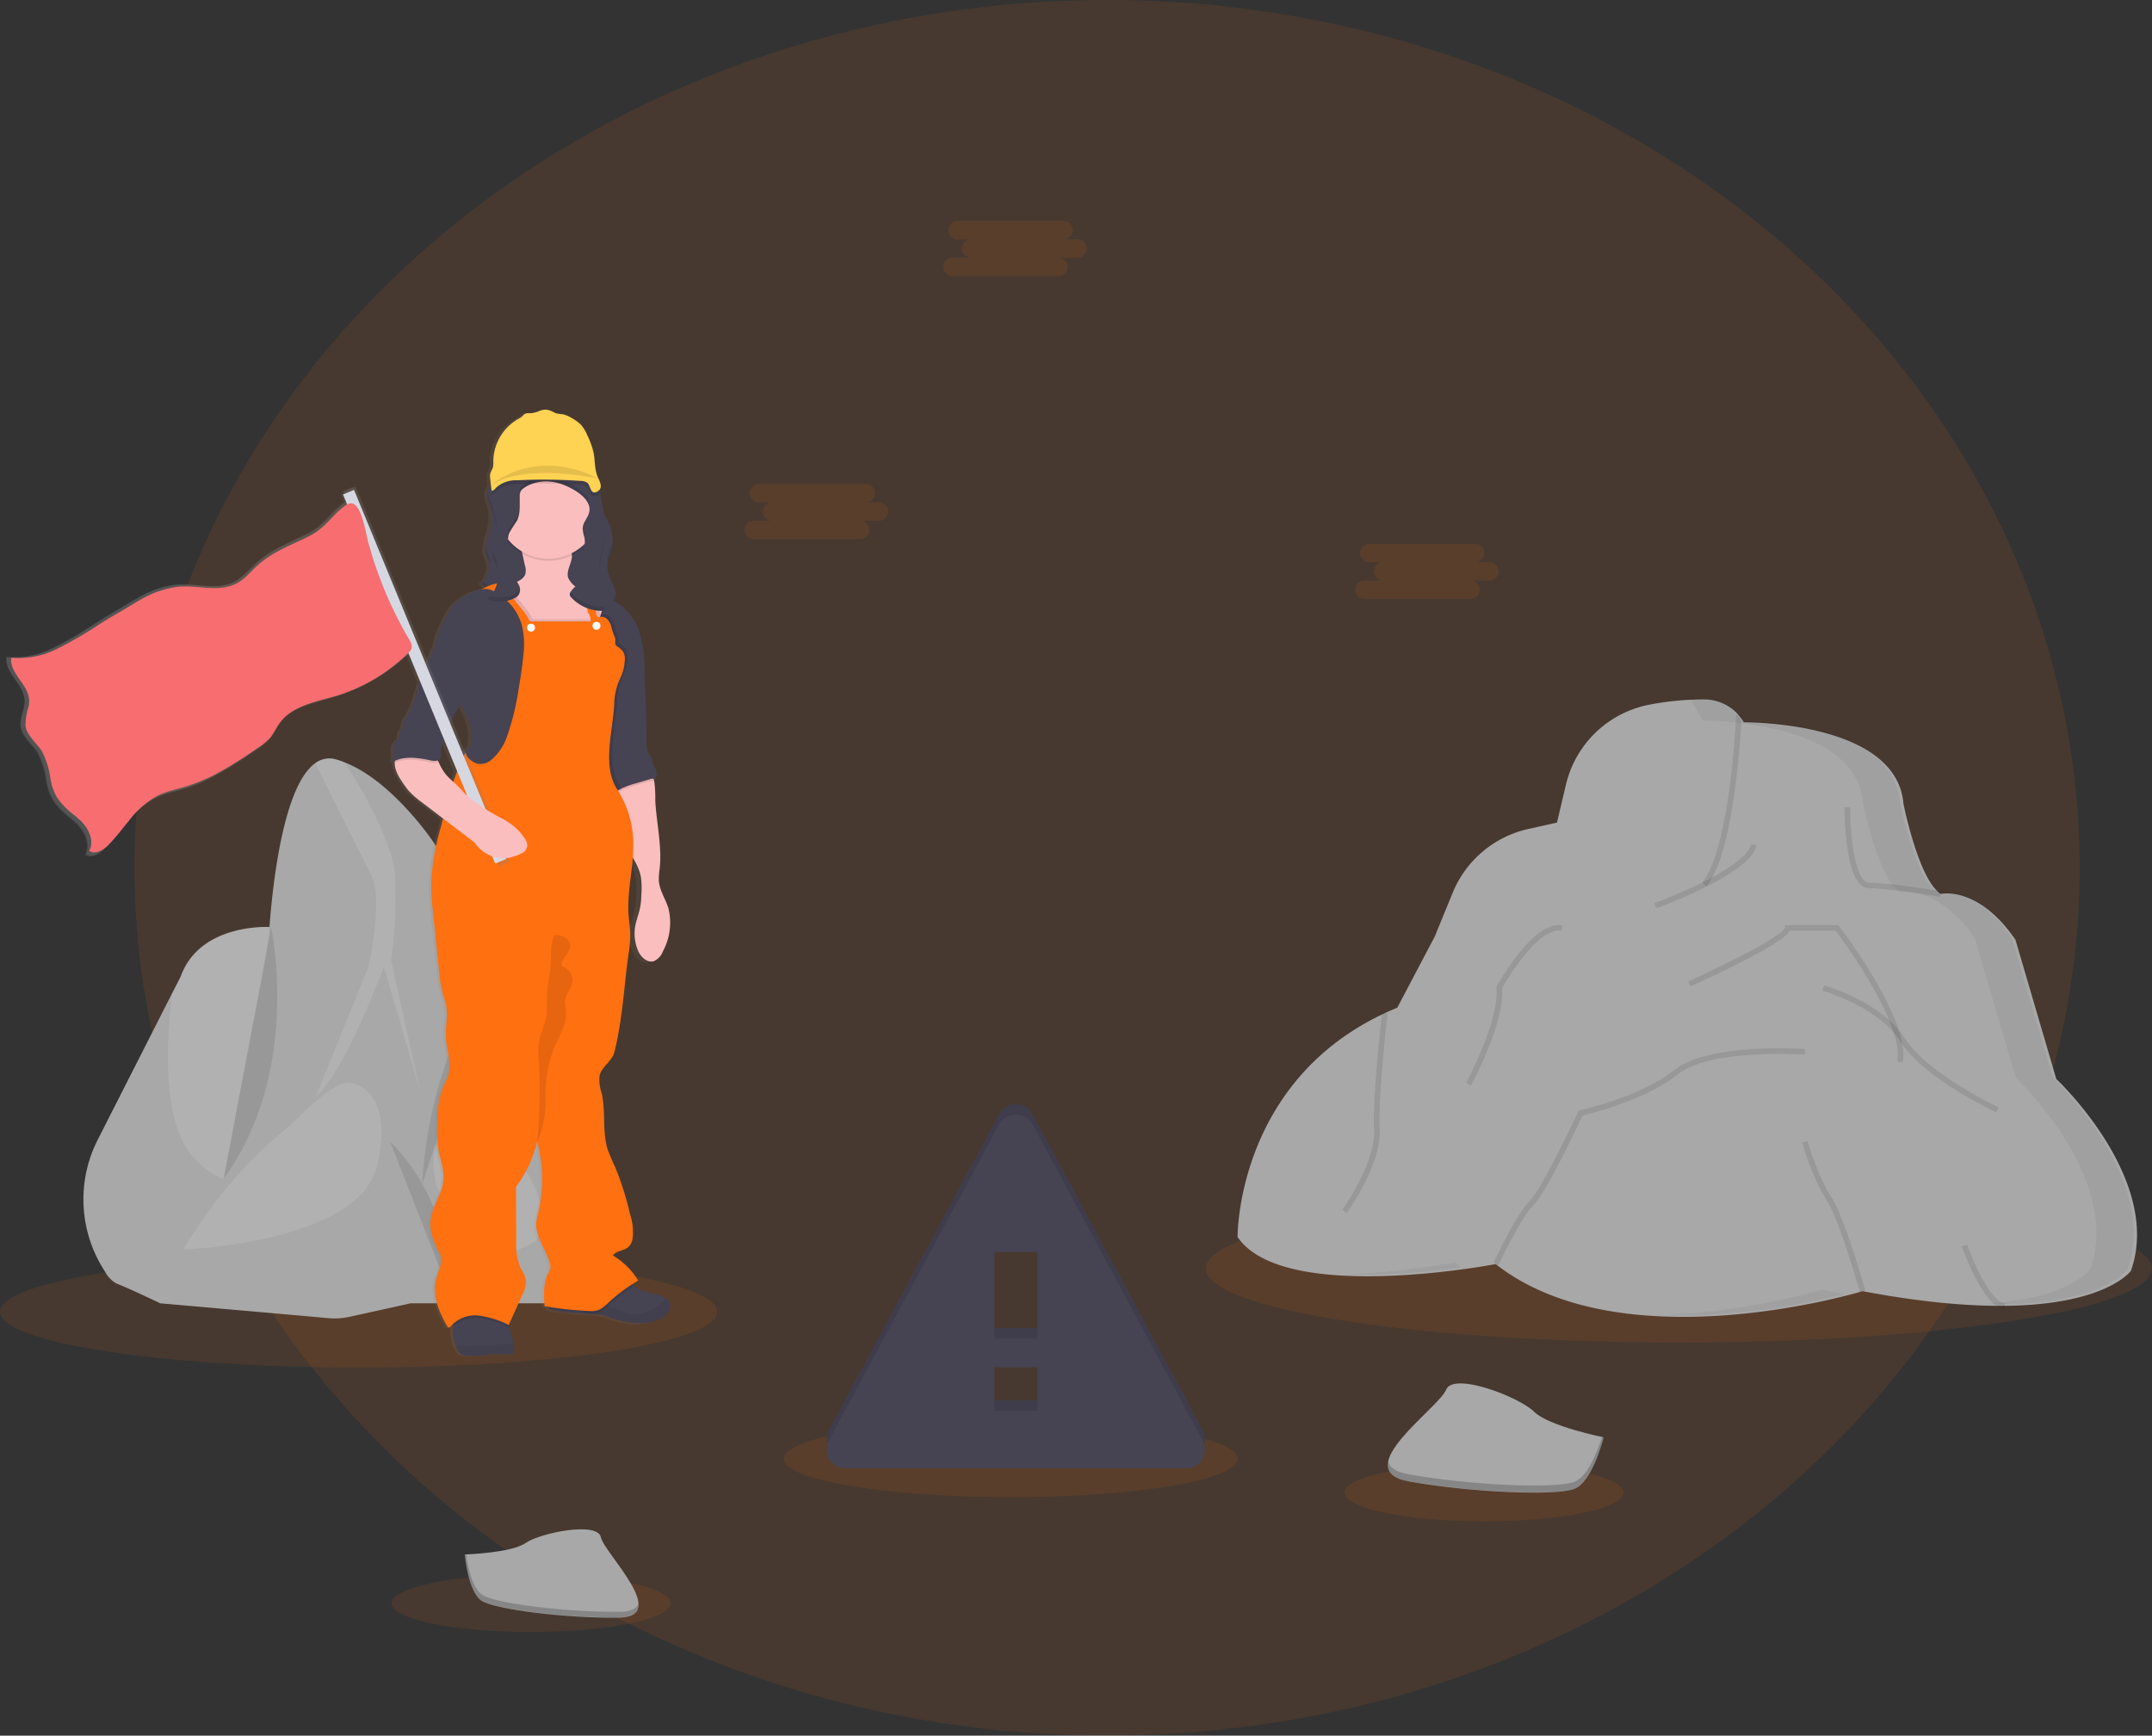 <svg xmlns="http://www.w3.org/2000/svg" xmlns:xlink="http://www.w3.org/1999/xlink" viewBox="0 0 387.739 312.761">
  <rect x="0" y="0" width="387.739" height="312.761" fill="#333333" stroke="none"/>
  <defs>
    <style>
      .cls-1, .cls-10 {
        fill: #FF7010;
      }

      .cls-1, .cls-17, .cls-3, .cls-4, .cls-7 {
        opacity: 0.1;
      }

      .cls-2 {
        fill: #a8a8a8;
      }

      .cls-11, .cls-3 {
        fill: #fff;
      }

      .cls-5 {
        fill: #464353;
      }

      .cls-6 {
        fill: url(#linear-gradient);
      }

      .cls-8 {
        opacity: 0.06;
      }

      .cls-9 {
        fill: #fbbebe;
      }

      .cls-12 {
        fill: #fed253;
      }

      .cls-13 {
        fill: url(#linear-gradient-2);
      }

      .cls-14 {
        fill: #d6d8e1;
      }

      .cls-15 {
        fill: #f86d70;
      }

      .cls-16 {
        fill: #444176;
      }

      .cls-17 {
        fill: none;
        stroke: #000;
        stroke-miterlimit: 10;
      }

      .cls-18 {
        opacity: 0.05;
      }

      .cls-19 {
        opacity: 0.2;
      }
    </style>
    <linearGradient id="linear-gradient" x1="0.265" y1="0.397" x2="1.264" y2="0.397" gradientUnits="objectBoundingBox">
      <stop offset="0" stop-color="gray" stop-opacity="0.251"/>
      <stop offset="0.54" stop-color="gray" stop-opacity="0.122"/>
      <stop offset="1" stop-color="gray" stop-opacity="0.102"/>
    </linearGradient>
    <linearGradient id="linear-gradient-2" x1="8.786" y1="1.329" x2="9.786" y2="1.329" xlink:href="#linear-gradient"/>
  </defs>
  <g id="Group_4" data-name="Group 4" transform="translate(-766 -278.839)">
    <ellipse id="Ellipse_1" data-name="Ellipse 1" class="cls-1" cx="175.238" cy="156.38" rx="175.238" ry="156.38" transform="translate(790.229 278.839)"/>
    <ellipse id="Ellipse_2" data-name="Ellipse 2" class="cls-1" cx="64.611" cy="10.03" rx="64.611" ry="10.03" transform="translate(766 505.202)"/>
    <ellipse id="Ellipse_3" data-name="Ellipse 3" class="cls-1" cx="25.131" cy="5.184" rx="25.131" ry="5.184" transform="translate(836.546 562.563)"/>
    <ellipse id="Ellipse_4" data-name="Ellipse 4" class="cls-1" cx="25.131" cy="5.184" rx="25.131" ry="5.184" transform="translate(1008.252 542.616)"/>
    <ellipse id="Ellipse_5" data-name="Ellipse 5" class="cls-1" cx="40.87" cy="6.912" rx="40.87" ry="6.912" transform="translate(907.242 534.803)"/>
    <ellipse id="Ellipse_6" data-name="Ellipse 6" class="cls-1" cx="85.233" cy="13.335" rx="85.233" ry="13.335" transform="translate(983.272 494.083)"/>
    <path id="Path_2" data-name="Path 2" class="cls-2" d="M42.638,482.908a23.712,23.712,0,0,0,1.24,23.816,5.531,5.531,0,0,0,1.991,2.141c2.667,1.052,7.964,3.606,7.964,3.606L66.6,507.438s2.066-10.969,4.019-20.4h0c1.352-6.423,2.63-12.133,3.155-13.11,1.315-2.442,0-29.263,0-29.263s-12.772-.864-16.265,8.978l-1.54,3.005Z" transform="translate(741.018 1.22)"/>
    <path id="Path_3" data-name="Path 3" class="cls-3" d="M84.907,485.938c7.776,8.9,11.044,1.2,11.044,1.2h0c1.352-6.423,2.63-12.133,3.155-13.11,1.315-2.442,0-29.263,0-29.263s-12.772-.864-16.265,8.978l-1.54,3.005C80.286,464.639,79.31,479.515,84.907,485.938Z" transform="translate(715.728 1.158)"/>
    <path id="Path_4" data-name="Path 4" class="cls-2" d="M96.7,460.21l45.077-5.221,8.039-52.928-6.085-13.749a54.781,54.781,0,0,0-10.518-15.852c-3.043-3.231-6.762-6.348-10.668-7.888a13.757,13.757,0,0,0-1.615-.563,4.22,4.22,0,0,0-3.756.676c-5.56,3.944-7.55,20.7-8.189,28.774a87.922,87.922,0,0,1-1.352,9.879Z" transform="translate(705.625 51.679)"/>
    <path id="Path_5" data-name="Path 5" class="cls-3" d="M160.741,401.5l-9.391,23.1c4.921-3.606,12.208-23.215,12.208-23.215l6.536,22.351-5.221-23.553a75.837,75.837,0,0,0,.676-15.439c-.413-5.9-5.973-15.4-8.978-20.172a13.762,13.762,0,0,0-1.615-.563,4.22,4.22,0,0,0-3.756.676c2.367,4.733,8.264,16.641,10.1,20.172C163.559,389.288,160.741,401.5,160.741,401.5Z" transform="translate(671.597 51.679)"/>
    <path id="Path_6" data-name="Path 6" class="cls-2" d="M197,522.532h24.454a7.423,7.423,0,0,0,7.438-7.4v-.376c-.526-10.48-1.916-29.187-5.184-41.058-1.766-6.386-3.794-9.767-5.672-11.42a5.291,5.291,0,0,0-3.231-1.5,4.3,4.3,0,0,0-2.629.639c-4.583,4.32-9.879,27.234-9.879,27.234Z" transform="translate(643.002 -8.841)"/>
    <path id="Path_7" data-name="Path 7" class="cls-3" d="M226.386,555.225a12,12,0,0,1,0,9.128l-5.447,2.7s-14.65-6.2-12.885-18.932c0,0,.488-2.63,5.522-2.442A14.318,14.318,0,0,1,226.386,555.225Z" transform="translate(636.192 -61.856)"/>
    <path id="Path_8" data-name="Path 8" class="cls-3" d="M230.112,468.7c-.188-4.47,2.254-6.01,4.245-6.5a5.291,5.291,0,0,0-3.231-1.5,8.657,8.657,0,0,0-2.817,4.508L223.2,490.113S230.412,476.214,230.112,468.7Z" transform="translate(626.644 -8.802)"/>
    <path id="Path_9" data-name="Path 9" class="cls-2" d="M115.529,534.5l12.1,16.566,2.1,13.673-7.776,3.832-11.232,2.479a12.158,12.158,0,0,1-3.306.225l-30.615-2.7,4.17-9.654,14.387-20.21Z" transform="translate(718.049 -54.879)"/>
    <path id="Path_10" data-name="Path 10" class="cls-3" d="M117.764,519.29s8.264.563,5.146,14.763S87.9,549.379,87.9,549.379s6.8-12.021,17.2-20.623c1.165-.977,2.291-1.953,3.381-3.043C110.889,523.309,115.472,519.1,117.764,519.29Z" transform="translate(711.119 -45.379)"/>
    <path id="Path_11" data-name="Path 11" class="cls-4" d="M187.2,547.8s11.194,10.18,10.142,25.882" transform="translate(649.12 -63.183)"/>
    <path id="Path_12" data-name="Path 12" class="cls-4" d="M215.572,462.4s-11.758,15.627-13.072,39.668" transform="translate(639.568 -9.863)"/>
    <path id="Path_13" data-name="Path 13" class="cls-4" d="M115.827,444.8s5.672,25.844-8.527,45.3" transform="translate(699.007 1.125)"/>
    <path id="Path_14" data-name="Path 14" class="cls-5" d="M399.961,593.389h61.267a3.437,3.437,0,0,0,3.005-5.071l-30.615-56.91a3.448,3.448,0,0,0-4.658-1.39,3.11,3.11,0,0,0-1.39,1.39l-30.652,56.91a3.457,3.457,0,0,0,1.39,4.658A3.711,3.711,0,0,0,399.961,593.389Zm34.559-10.405h-7.813v-7.813h7.813Zm0-13h-7.813V554.4h7.813Z" transform="translate(518.437 -51.825)"/>
    <path id="Path_15" data-name="Path 15" class="cls-4" d="M399.961,593.389h61.267a3.437,3.437,0,0,0,3.005-5.071l-30.615-56.91a3.448,3.448,0,0,0-4.658-1.39,3.11,3.11,0,0,0-1.39,1.39l-30.652,56.91a3.457,3.457,0,0,0,1.39,4.658A3.711,3.711,0,0,0,399.961,593.389Zm34.559-10.405h-7.813v-7.813h7.813Zm0-13h-7.813V554.4h7.813Z" transform="translate(518.437 -51.825)"/>
    <path id="Path_16" data-name="Path 16" class="cls-5" d="M399.961,598.389h61.267a3.437,3.437,0,0,0,3.005-5.071l-30.615-56.91a3.448,3.448,0,0,0-4.658-1.39,3.11,3.11,0,0,0-1.39,1.39l-30.652,56.91a3.457,3.457,0,0,0,1.39,4.658A3.711,3.711,0,0,0,399.961,598.389Zm34.559-10.405h-7.813v-7.813h7.813Zm0-13h-7.813V559.4h7.813Z" transform="translate(518.437 -54.947)"/>
    <path id="Path_17" data-name="Path 17" class="cls-6" d="M120.629,356.637a3.657,3.657,0,0,0-.864-.413c-1.014-.376-2.066-.488-3.08-.826a4.888,4.888,0,0,1-1.54-.9l-.225-.225c.376-.225.714-.488,1.089-.676a13.056,13.056,0,0,0-4.545-4.508c.6-.9,1.953-.826,2.78-1.54a2.515,2.515,0,0,0,.751-1.465,10.127,10.127,0,0,0-.451-4.47,52.809,52.809,0,0,0-2.592-8.377,27.134,27.134,0,0,1-1.39-3.418c-.977-3.231-.3-6.762-1.014-10.067a7.222,7.222,0,0,1-.338-3.193c.413-1.615,2.216-2.592,2.63-4.207,1.427-5.822,1.69-11.833,2.517-17.73a20.651,20.651,0,0,0,.3-3.418c0-1.2-.225-2.4-.3-3.569-.225-3.343.451-6.724.714-10.067a11,11,0,0,1,1.352,3.381,14.184,14.184,0,0,1,.075,3.343,21.072,21.072,0,0,1-.225,2.216c-.188.864-.526,1.69-.714,2.592a7.936,7.936,0,0,0,.376,5.184c.526,1.127,1.653,2.179,2.817,1.841a3.027,3.027,0,0,0,1.653-1.8,10.823,10.823,0,0,0,.977-7.7c-.488-1.69-1.578-3.231-1.69-5a12.9,12.9,0,0,1,.15-2.1c.451-4.094-.563-8.189-.751-12.284a28.772,28.772,0,0,0-.188-3.569c-.038-.15-.075-.263-.113-.413a1.835,1.835,0,0,1,.263.113,2.568,2.568,0,0,0-.038-2.1,2.845,2.845,0,0,1-.338-.676,10.542,10.542,0,0,0-.3-1.164,4.895,4.895,0,0,0-.376-.563,4.3,4.3,0,0,1-.526-2.479c-.075-4.433-.188-8.9-.376-13.335a22.372,22.372,0,0,0-1.014-6.686,10.162,10.162,0,0,0-3.531-4.7,8.988,8.988,0,0,0-.789-.488,2.479,2.479,0,0,0,.225-1.014v-.338l-.038-.188h0a7.964,7.964,0,0,0-.751-2.254,6.3,6.3,0,0,1-.714-2.479,1.829,1.829,0,0,1,.038-.451h0c.113-1.089.676-2.1.9-3.193a4.616,4.616,0,0,0,.075-1.014v-.376h0a10.43,10.43,0,0,0-1.2-3.794c-.188-.376-.376-.751-.6-1.127-.113-.714-.188-1.39-.3-2.1a11.376,11.376,0,0,0-.225-1.2,3.519,3.519,0,0,0-.15-.6c.563-.563.225-1.352-.113-2.1-.714-1.427-.563-3.08-.864-4.658a12.793,12.793,0,0,0-1.089-3.118,5.458,5.458,0,0,0-2.742-3.08,5.751,5.751,0,0,0-1.54-.714c-.338-.075-.676-.075-1.014-.15a2.169,2.169,0,0,1-.639-.225,4.161,4.161,0,0,0-1.352-.488,3.164,3.164,0,0,0-1.315.263,4.492,4.492,0,0,1-1.39.376h-.526a.985.985,0,0,0-.714.188,2.267,2.267,0,0,0-.3.3,2.915,2.915,0,0,1-.9.6,8.962,8.962,0,0,0-4.4,7.626,3.479,3.479,0,0,1-.113,1.24,9.609,9.609,0,0,0-.413.9,2.2,2.2,0,0,0-.038.864c.038.451.075.864.113,1.315h0a3.53,3.53,0,0,0-.563,1.2h0c0,.075-.038.15-.038.225v.038h0a6.858,6.858,0,0,0,.563,2.254,8.079,8.079,0,0,1-.113,4.433,17.585,17.585,0,0,0-.751,3.005h0v.075a3.391,3.391,0,0,0,.188,1.5c.113.338.3.676.413,1.014a4.085,4.085,0,0,1-.939,3.569h0a2.412,2.412,0,0,1-.376.488h0l.789.563c-.225.113-.451.263-.676.376a7,7,0,0,0-2.554.939,9.489,9.489,0,0,0-2.066,1.39,8.563,8.563,0,0,0-1.615,2.254,26.183,26.183,0,0,0-1.39,2.93,9.656,9.656,0,0,0-.714,2.517c-.338.676-.6,1.427-.9,2.1l-.451,1.014L65.56,210.4l-1.991.826.15.376-.413.188.563,1.39a1,1,0,0,0-.225.188l-.113.075-.225.15-.113.075-.225.188-.075.075-.263.225h0c-.3.263-.563.526-.826.789l-.676.714-.15.15-.225.225-.113.15-.338.338-.038.038-.188.188-.113.113-.15.15-.15.15-.263.225-.075.075-.338.263a12.844,12.844,0,0,1-1.5.977c-2.066,1.052-4.245,1.953-6.236,3.08a17.575,17.575,0,0,0-3.08,2.179c-1.315,1.164-2.442,2.63-3.982,3.493l-.15.075c-2.7,1.39-5.935.563-9.015.488-.451,0-.9,0-1.352.038a17.084,17.084,0,0,0-7.025,2.442c-1.578.864-3.08,1.878-4.62,2.742q-1.465.845-2.93,1.8a67.592,67.592,0,0,1-7.588,4.433,16.4,16.4,0,0,1-7.513,1.69H3.8a5.093,5.093,0,0,1-.751-.075c-.263,1.953,1.352,3.569,2.367,5.3a5.5,5.5,0,0,1,.9,2.517,4.616,4.616,0,0,1-.075,1.014c-.225,1.2-.789,2.4-.639,3.644a4.363,4.363,0,0,0,.789,1.991c.676.939,1.578,1.8,2.216,2.817a15.584,15.584,0,0,1,1.578,5.109,10.7,10.7,0,0,0,1.24,3.531,15.668,15.668,0,0,0,3.231,3.268c.225.188.413.376.639.563.15.15.3.263.451.413,1.352,1.39,2.367,3.531,1.54,5.3-.038.075-.075.113-.075.188l.225.113c1.052.526,2.367-.3,3.231-1.164.413-.413.826-.864,1.2-1.315,1.052-1.164,2.028-2.442,3.005-3.644.263-.338.526-.639.826-.977a13.774,13.774,0,0,1,3.719-3.005,15.427,15.427,0,0,1,2.291-.939c1.164-.376,2.367-.639,3.531-1.014a29.779,29.779,0,0,0,4.658-1.953,73.562,73.562,0,0,0,7.513-4.658l.376-.225a14.827,14.827,0,0,0,2.254-1.8c.113-.15.225-.263.338-.413.6-.751.977-1.653,1.5-2.442a7.726,7.726,0,0,1,2.1-2.028c2.329-1.54,5.409-2.141,8.151-3.005h.038a31.575,31.575,0,0,0,12.847-7.626l2.066,5.034c-.225.6-.413,1.2-.6,1.8a14.46,14.46,0,0,1-1.728,4.32,2.965,2.965,0,0,0-.639,1.165,4.078,4.078,0,0,1-.15.939c-.113.263-.376.413-.488.676-.15.376.038.864-.15,1.2a1.781,1.781,0,0,1-.376.376,2.568,2.568,0,0,0-.676,1.916,6.338,6.338,0,0,1-.188,2.066c.15-.075.3-.188.488-.263a1.278,1.278,0,0,0-.038.376,3.394,3.394,0,0,0,.15,1.052,9.1,9.1,0,0,0,1.089,2.179,13.464,13.464,0,0,0,1.164,1.69,15.393,15.393,0,0,0,2.479,2.216l3.794,2.93-.376,1.578a44.07,44.07,0,0,0-1.69,10.1,41.95,41.95,0,0,0,.3,4.846l.338,3.306c.263,2.667.526,5.3.826,7.964a20.008,20.008,0,0,0,.977,4.958c.9,2.4-.075,5.146.3,7.663.3,1.991.9,4.057.3,5.973-.225.751-.676,1.465-.977,2.216a16.429,16.429,0,0,0-.9,5.9,24.571,24.571,0,0,0,.188,5.259c.338,1.8,1.052,3.569.9,5.372-.188,2.592-2.1,4.808-2.329,7.4-.188,2.066.714,4.057,1.69,5.9.714,1.352-.3,3.08-.676,4.583-.751,2.93.488,5.935,2.028,8.527a.453.453,0,0,0,.188.188c.188.075.338-.113.451-.263a1.9,1.9,0,0,1,.225-.263c0,.113.038.225.038.338v.751a7.164,7.164,0,0,0,.526,2.78,1.942,1.942,0,0,0,.225.488,2.018,2.018,0,0,0,.376.6,2.471,2.471,0,0,0,1.5.639,18.032,18.032,0,0,0,3.756-.225c1.315-.113,2.63-.075,3.982-.075a.452.452,0,0,0,.3-.075.673.673,0,0,0,.188-.263,3.229,3.229,0,0,0,.075-1.465,5.885,5.885,0,0,0-.3-1.165c-.188-.639-.338-1.24-.488-1.878-.038-.113-.038-.225-.075-.338l.075.038c.826-1.8,1.615-3.644,2.442-5.447a5.025,5.025,0,0,0,.639-2.892,9.22,9.22,0,0,0-.9-1.953,11.283,11.283,0,0,1-.789-5l-.038-9.654a21.162,21.162,0,0,0,3.756-8.189A26.246,26.246,0,0,1,98.5,341.31a11.222,11.222,0,0,0-.376,1.953c-.15,2.667,1.953,4.959,2.479,7.588a1.626,1.626,0,0,1,.038.6,2.4,2.4,0,0,1-.3.714c-1.014,1.841-.9,4.057-.751,6.123l.451.075a1.3,1.3,0,0,0,.451.451h0a1.771,1.771,0,0,0,.563.225,21.838,21.838,0,0,0,2.179.338c1.052.113,2.1.225,3.193.263.413.038.826.038,1.277.075a13.927,13.927,0,0,1,1.766.113,10.817,10.817,0,0,1,1.878.563c2.742.9,5.822,1.427,8.452.3a3.731,3.731,0,0,0,1.54-1.089,1.793,1.793,0,0,0-.113-2.554,1.666,1.666,0,0,0-.6-.413ZM84.3,249.541c.413.789.789,1.578,1.127,2.4a8.347,8.347,0,0,1,.639,5.034c-.113.488-.9.864-.9,1.352-.038.038-.038.075-.075.113l-2.442-6.01A24.84,24.84,0,0,1,84.3,249.541Zm-2.7,12.772a10.663,10.663,0,0,1-1.315-2.291,1.124,1.124,0,0,0-.15-.3,1.349,1.349,0,0,0,.376-.263c.376-.488.188-1.164.225-1.766a3.725,3.725,0,0,1,.6-1.5l2.291,5.635c-.225.6-.451,1.24-.639,1.841A15.667,15.667,0,0,1,81.6,262.313Z" transform="translate(764.112 156.153)"/>
    <path id="Path_18" data-name="Path 18" class="cls-5" d="M231.989,228.023a6.86,6.86,0,0,0,.563,2.254,7.945,7.945,0,0,1-.113,4.4c-.413,1.5-1.127,3.08-.6,4.545.113.338.3.676.413,1.014.451,1.427-.413,2.93-1.352,4.094l3.719,2.592a4.37,4.37,0,0,0,1.878.9,1.49,1.49,0,0,0,1.653-.977c.038-.225,0-.488.038-.714a1.817,1.817,0,0,1,1.052-1.427,3.686,3.686,0,0,1,1.8-.338c2.291.113,4.207,1.615,6.311,2.592a23.39,23.39,0,0,0,4.245,1.39,3.326,3.326,0,0,0,2.479,0,2.284,2.284,0,0,0,1.014-2.216,6.906,6.906,0,0,0-.789-2.442,6.306,6.306,0,0,1-.714-2.442c0-1.277.676-2.4.939-3.644a8.1,8.1,0,0,0-1.164-5.146,20.242,20.242,0,0,1-2.179-4.883,7.17,7.17,0,0,0-.413-1.54,3.95,3.95,0,0,0-.751-1.014,8.388,8.388,0,0,0-5.334-2.179,23.356,23.356,0,0,0-5.822.526,10.842,10.842,0,0,0-2.179.526,13.973,13.973,0,0,0-2.855,1.54A3.811,3.811,0,0,0,231.989,228.023Z" transform="translate(621.836 139.731)"/>
    <g id="Group_1" data-name="Group 1" class="cls-7" transform="translate(852.736 367.491)">
      <path id="Path_19" data-name="Path 19" d="M291.3,262.845a1.04,1.04,0,0,0,.038.338c.113-1.089.714-2.141.9-3.231a5.455,5.455,0,0,0,.075-1.352,3.746,3.746,0,0,1-.075.6C291.974,260.441,291.26,261.568,291.3,262.845Z" transform="translate(-268.609 -250.11)"/>
      <path id="Path_20" data-name="Path 20" d="M234.56,240.019a6.513,6.513,0,0,0-.263-2.254,13.81,13.81,0,0,1-.563-1.766c0,.075-.038.15-.038.225a6.858,6.858,0,0,0,.563,2.254A4.661,4.661,0,0,1,234.56,240.019Z" transform="translate(-232.644 -236)"/>
      <path id="Path_21" data-name="Path 21" d="M255.091,280.555a2.086,2.086,0,0,1-1.014,1.653,3.326,3.326,0,0,1-2.479,0,24.521,24.521,0,0,1-4.245-1.427c-2.066-.939-4.019-2.442-6.311-2.592a3.768,3.768,0,0,0-1.8.338,2.038,2.038,0,0,0-1.052,1.427c-.038.225,0,.488-.038.714a1.49,1.49,0,0,1-1.653.977,4.37,4.37,0,0,1-1.878-.9l-3.343-2.329a5.521,5.521,0,0,1-.376.488l3.719,2.592a4.37,4.37,0,0,0,1.878.9,1.49,1.49,0,0,0,1.653-.977c.038-.225,0-.488.038-.714a1.817,1.817,0,0,1,1.052-1.427,3.686,3.686,0,0,1,1.8-.338c2.291.113,4.207,1.615,6.311,2.592a26.836,26.836,0,0,0,4.245,1.427,3.326,3.326,0,0,0,2.479,0,2.284,2.284,0,0,0,1.014-2.216Z" transform="translate(-230.9 -262.336)"/>
      <path id="Path_22" data-name="Path 22" d="M233.579,264.954l.113.451a2.174,2.174,0,0,0-.113-1.2c-.113-.338-.3-.676-.413-1.014a6.009,6.009,0,0,1-.188-.789,3.558,3.558,0,0,0,.188,1.54C233.279,264.316,233.467,264.616,233.579,264.954Z" transform="translate(-232.189 -252.483)"/>
    </g>
    <path id="Path_23" data-name="Path 23" class="cls-5" d="M227.91,635.906a.435.435,0,0,1-.188.263.707.707,0,0,1-.3.075c-1.352.038-2.667,0-4.019.075a18.394,18.394,0,0,1-3.794.225,1.907,1.907,0,0,1-1.878-1.24c-.075-.15-.15-.338-.225-.488a7.93,7.93,0,0,1-.526-2.78v-.751a3.129,3.129,0,0,0-.113-.826,1.17,1.17,0,0,1,.038-.939c.526-.977,1.841-1.165,2.817-1.24a23.162,23.162,0,0,1,6.837.488c.188.864.376,1.728.6,2.592.15.639.338,1.24.488,1.878.113.376.225.789.3,1.164A2.563,2.563,0,0,1,227.91,635.906Z" transform="translate(630.648 -113.387)"/>
    <path id="Path_24" data-name="Path 24" class="cls-8" d="M229.105,646.2a.435.435,0,0,1-.188.263.707.707,0,0,1-.3.075c-1.352.038-2.667,0-4.019.075a18.4,18.4,0,0,1-3.794.225,1.907,1.907,0,0,1-1.878-1.24c-.075-.15-.15-.338-.225-.488h.488c1.578,0,3.155-.075,4.733-.075.488,0,.939-.038,1.427-.075s.864-.15,1.277-.188a16.98,16.98,0,0,1,1.953-.075h.526A2.56,2.56,0,0,1,229.105,646.2Z" transform="translate(629.453 -123.683)"/>
    <path id="Path_25" data-name="Path 25" class="cls-5" d="M284.224,620.2a3.732,3.732,0,0,1-1.54,1.089c-2.667,1.127-5.785.639-8.527-.3a15.512,15.512,0,0,0-1.878-.564,13.938,13.938,0,0,0-1.766-.113c-.413,0-.864-.037-1.277-.075-1.089-.075-2.141-.188-3.193-.263a11.3,11.3,0,0,1-2.216-.338,3.913,3.913,0,0,1-.6-.225h0a.863.863,0,0,1-.526-.826c.038-.488.526-.751.977-.939a45.609,45.609,0,0,1,12.246-2.968,5.207,5.207,0,0,0,1.24-.376c.451-.188.526.113.751.451a3.979,3.979,0,0,0,.376.451,4.125,4.125,0,0,0,1.578.9c1.014.376,2.1.488,3.118.826a6.109,6.109,0,0,1,.864.413,1.8,1.8,0,0,1,.714,2.442c-.15.188-.263.3-.338.413Z" transform="translate(601.982 -104.669)"/>
    <path id="Path_26" data-name="Path 26" class="cls-8" d="M295.088,625.355a3.733,3.733,0,0,1-1.54,1.089c-2.667,1.127-5.785.639-8.527-.3a15.513,15.513,0,0,0-1.878-.563,13.928,13.928,0,0,0-1.766-.113c-.413,0-.864-.038-1.277-.075.338-.338.714-.639,1.052-.939a2.914,2.914,0,0,1,.9-.6,2.443,2.443,0,0,1,1.277-.075c2.141.3,4.095,1.8,6.236,1.69a6.933,6.933,0,0,0,2.855-.939,5.115,5.115,0,0,0,1.878-1.352,1.907,1.907,0,0,0,.338-.676,1.8,1.8,0,0,1,.714,2.442,1.12,1.12,0,0,1-.263.413Z" transform="translate(591.118 -109.823)"/>
    <path id="Path_27" data-name="Path 27" class="cls-9" d="M303.49,402.916a3.142,3.142,0,0,1-1.653,1.8c-1.164.338-2.329-.714-2.817-1.841a7.918,7.918,0,0,1-.376-5.184c.225-.864.526-1.69.714-2.592a11.093,11.093,0,0,0,.225-2.216,14.231,14.231,0,0,0-.075-3.343c-.6-3.231-3.381-5.635-4.32-8.79a16.583,16.583,0,0,1-.413-4.921,6.916,6.916,0,0,1,.113-1.24l.113-.338c.6-1.39,2.442-1.578,3.719-2.367.714-.451,2.291-1.841,2.892-.563a8.452,8.452,0,0,1,.3.9,23.212,23.212,0,0,1,.188,3.569c.225,4.095,1.24,8.189.789,12.284a13.212,13.212,0,0,0-.15,2.1c.113,1.766,1.2,3.306,1.728,5A10.874,10.874,0,0,1,303.49,402.916Z" transform="translate(581.964 47.329)"/>
    <path id="Path_28" data-name="Path 28" class="cls-4" d="M302.162,372.364a1.146,1.146,0,0,0-.864,0l-2.554.751a15.216,15.216,0,0,0-2.592.939,6.044,6.044,0,0,0-1.052.639l.113-.338c.6-1.39,2.442-1.578,3.719-2.367.714-.451,2.291-1.841,2.892-.563A2.183,2.183,0,0,1,302.162,372.364Z" transform="translate(581.752 47.267)"/>
    <path id="Path_29" data-name="Path 29" class="cls-5" d="M294.108,318.843a1.078,1.078,0,0,0-1.014-.075l-2.554.751a15.217,15.217,0,0,0-2.592.939,6.955,6.955,0,0,0-1.24.789,16.6,16.6,0,0,1-1.728-6.874c-.113-1.39-.225-2.78-.263-4.132a15.681,15.681,0,0,1,.075-2.968c.15-1.127.451-2.216.676-3.343a16.978,16.978,0,0,0,.225-1.991,18.744,18.744,0,0,0-.188-4.357,26.2,26.2,0,0,0-1.052-4.508c-.225-.676-.526-1.315-.789-1.991l-.075-.225a25.136,25.136,0,0,1-1.164-3.719c-.113-.526-.113-1.052-.526-1.427a5.658,5.658,0,0,1,1.127-.038h.225a8.294,8.294,0,0,1,4.282,1.5,10.3,10.3,0,0,1,3.569,4.7,21.074,21.074,0,0,1,1.014,6.686c.188,4.433.338,8.865.376,13.335a4.3,4.3,0,0,0,.526,2.479,2.942,2.942,0,0,1,.376.563c.188.376.15.789.3,1.164a6.074,6.074,0,0,0,.376.676A2.478,2.478,0,0,1,294.108,318.843Z" transform="translate(589.994 100.486)"/>
    <path id="Path_30" data-name="Path 30" class="cls-9" d="M245.927,255.976c-.376-.113-.751-.263-1.127-.376l.789.075A1.3,1.3,0,0,1,245.927,255.976Z" transform="translate(613.157 119.254)"/>
    <path id="Path_31" data-name="Path 31" class="cls-9" d="M258.261,270.223c-.075.263-.15.526-.225.751a10.589,10.589,0,0,1-.714,1.8,8.145,8.145,0,0,1-1.766,2.592,2.915,2.915,0,0,1-.9.6,2.254,2.254,0,0,1-.864.075c-1.014,0-1.991,0-3.005-.038a12.232,12.232,0,0,1-2.329-.225,8.929,8.929,0,0,1-2.367-1.052A13.949,13.949,0,0,1,240,267.218a1.237,1.237,0,0,1,.075-1.2,1.443,1.443,0,0,1,.939-.338h.038a6.4,6.4,0,0,0,2.291-.789,2.374,2.374,0,0,0,1.052-1.052,2.752,2.752,0,0,0-.038-1.653l-.826-3.794a3.5,3.5,0,0,0-.676-1.69c.225.075.488.15.751.225,2.329.639,4.846.263,7.137,1.089a3.082,3.082,0,0,1,1.991,1.8c.451,1.5-1.014,3.043-.6,4.545a4.014,4.014,0,0,0,2.254,2.1l.639.338,1.728.9.225.113h.038a2.313,2.313,0,0,1,1.315,1.2A1.891,1.891,0,0,1,258.261,270.223Z" transform="translate(616.225 118.567)"/>
    <path id="Path_32" data-name="Path 32" class="cls-4" d="M262.968,293.271a8.621,8.621,0,0,1-.676,2.78,10.994,10.994,0,0,0-1.164,4.883c-.3,5.071-2.216,11.119.563,15.364a1.522,1.522,0,0,1,.188.338,6.958,6.958,0,0,0-1.24.789,16.6,16.6,0,0,1-1.728-6.874c-.113-1.39-.225-2.78-.263-4.132a15.676,15.676,0,0,1,.075-2.968c.15-1.127.451-2.216.676-3.343a16.977,16.977,0,0,0,.225-1.991,18.747,18.747,0,0,0-.188-4.357,26.2,26.2,0,0,0-1.052-4.508c-.225-.676-.526-1.315-.789-1.991l-.075-.225a8.145,8.145,0,0,1-1.766,2.592,2.914,2.914,0,0,1-.9.6,2.254,2.254,0,0,1-.864.075c-1.014,0-1.991,0-3.005-.038a12.227,12.227,0,0,1-2.329-.225,8.928,8.928,0,0,1-2.367-1.052,13.949,13.949,0,0,1-6.085-7.513,1.236,1.236,0,0,1,.075-1.2,1.443,1.443,0,0,1,.939-.338h.038l3.381,4.17a7.656,7.656,0,0,1,.977,1.465.748.748,0,0,0,.3.451,1.335,1.335,0,0,0,.376.075h10.593a2.865,2.865,0,0,0-.451-1.578c-.113.038-.225.038-.038-.038a10.649,10.649,0,0,0-1.164-3.493l-.113-.225a3.893,3.893,0,0,1-.563-1.2,2.315,2.315,0,0,1,1.24,0,2.028,2.028,0,0,1,.9,1.164c.188.376.338.789.488,1.165,0,.038.038.075.038.113a9.372,9.372,0,0,1,.639,2.442c.038.3.113.714.338.789.038,0,.075.038.113.038a1.468,1.468,0,0,1,1.54.376,3.219,3.219,0,0,1,.751,1.465,7.078,7.078,0,0,0,.526,1.578c.488.939-.263,1.352.6,1.916a2.7,2.7,0,0,1,1.014.939A3.452,3.452,0,0,1,262.968,293.271Z" transform="translate(616.1 104.347)"/>
    <path id="Path_33" data-name="Path 33" class="cls-4" d="M226.658,628.86c.188.864.376,1.728.6,2.592l-.038.038a17,17,0,0,0-5.334-1.69,5.858,5.858,0,0,0-4.808,1.578,3.13,3.13,0,0,0-.113-.826,1.17,1.17,0,0,1,.038-.939c.526-.977,1.841-1.164,2.817-1.24A22.051,22.051,0,0,1,226.658,628.86Z" transform="translate(630.586 -113.44)"/>
    <path id="Path_34" data-name="Path 34" class="cls-4" d="M282.1,294.7h0C282.027,294.738,281.877,294.775,282.1,294.7Z" transform="translate(589.942 94.841)"/>
    <path id="Path_35" data-name="Path 35" class="cls-4" d="M278.089,615.205a29.6,29.6,0,0,0-4.7,3.644,4.824,4.824,0,0,1-1.5,1.089,4.177,4.177,0,0,1-1.8.188,63.318,63.318,0,0,1-7.062-.714h0a.863.863,0,0,1-.526-.826c.038-.488.526-.751.977-.939a45.608,45.608,0,0,1,12.246-2.968,5.208,5.208,0,0,0,1.24-.376c.451-.188.526.113.751.451A1.5,1.5,0,0,0,278.089,615.205Z" transform="translate(602.106 -104.669)"/>
    <path id="Path_36" data-name="Path 36" class="cls-10" d="M215.511,280.993c.563.488,1.165.9,1.728,1.352a15.662,15.662,0,0,1,3.381,4.808,3.388,3.388,0,0,1-1.728.113,11.983,11.983,0,0,0,.15,5.034,4.752,4.752,0,0,0-1.69,2.066,15.6,15.6,0,0,0-.563,2.63c-.526,3.907-1.089,7.813-1.615,11.72a1.8,1.8,0,0,1-.376,1.052,2.264,2.264,0,0,0-.3.3,1.961,1.961,0,0,0-.15.789c-.038.263-.188.6-.488.563a.547.547,0,0,1-.338-.225,9.137,9.137,0,0,1-.751-.939c-2.216,4.245-3.268,8.828-4.47,13.486a43.811,43.811,0,0,0-1.728,10.067,41.95,41.95,0,0,0,.3,4.846l.338,3.306c.263,2.667.526,5.3.826,7.964a20.009,20.009,0,0,0,.977,4.958c.9,2.4-.113,5.109.3,7.663.3,1.991.9,4.057.3,5.973-.225.751-.676,1.465-.977,2.216a16.455,16.455,0,0,0-.939,5.9,27.277,27.277,0,0,0,.188,5.259c.338,1.8,1.052,3.569.9,5.372-.188,2.592-2.1,4.808-2.329,7.4-.188,2.066.714,4.057,1.69,5.9.714,1.352-.3,3.08-.676,4.583-.751,2.892.488,5.935,2.028,8.527a.453.453,0,0,0,.188.188c.188.075.338-.113.451-.263a5.86,5.86,0,0,1,5.071-1.878,16.693,16.693,0,0,1,5.334,1.69L222.987,408a5.025,5.025,0,0,0,.639-2.892,7.8,7.8,0,0,0-.939-1.953,11.283,11.283,0,0,1-.789-5l-.038-9.654a21.233,21.233,0,0,0,3.794-8.189,26.246,26.246,0,0,1,.225,12.772,11.22,11.22,0,0,0-.376,1.953c-.15,2.667,1.953,4.958,2.517,7.55a1.626,1.626,0,0,1,.038.6,2.4,2.4,0,0,1-.3.714c-1.014,1.841-.9,4.057-.751,6.123a62.932,62.932,0,0,0,7.964.864,4.237,4.237,0,0,0,1.8-.188,5.3,5.3,0,0,0,1.5-1.089,30.739,30.739,0,0,1,5.6-4.207,13.053,13.053,0,0,0-4.545-4.508c.6-.9,1.991-.826,2.78-1.54a2.515,2.515,0,0,0,.751-1.465,9.908,9.908,0,0,0-.451-4.433,52.922,52.922,0,0,0-2.629-8.377c-.526-1.089-1.014-2.254-1.427-3.381-.977-3.23-.3-6.762-1.052-10.067a7.194,7.194,0,0,1-.376-3.193c.413-1.615,2.254-2.592,2.667-4.207,1.465-5.822,1.728-11.833,2.554-17.73a21.013,21.013,0,0,0,.3-3.418c0-1.2-.225-2.4-.3-3.569-.338-4.771,1.2-9.541.789-14.312a18.094,18.094,0,0,0-2.817-8.264c-2.78-4.282-.826-10.293-.563-15.364a11.525,11.525,0,0,1,1.164-4.883,7.789,7.789,0,0,0,.714-2.78,2.869,2.869,0,0,0-.225-1.766,3.039,3.039,0,0,0-1.014-.939c-.864-.563-.15-.977-.6-1.916a8.639,8.639,0,0,1-.526-1.578,3.043,3.043,0,0,0-.751-1.465,1.468,1.468,0,0,0-1.54-.376c-.376,0-.451-.488-.488-.826a12.124,12.124,0,0,0-1.164-3.756,2.028,2.028,0,0,0-.9-1.164,2.315,2.315,0,0,0-1.24,0,3.228,3.228,0,0,0,.563,1.2,10.742,10.742,0,0,1,1.277,3.681c-.376.113.376,0,0,0a2.494,2.494,0,0,1,.488,1.615H224.752a.677.677,0,0,1-.376-.075.748.748,0,0,1-.3-.451,7.656,7.656,0,0,0-.977-1.465l-3.719-4.583a.887.887,0,0,0-.338-.3.915.915,0,0,0-.451,0A7.725,7.725,0,0,0,215.511,280.993Z" transform="translate(637.112 104.191)"/>
    <path id="Path_37" data-name="Path 37" class="cls-4" d="M260.893,448.5a3.558,3.558,0,0,1,1.841.488,1.844,1.844,0,0,1,.9,1.578,4.308,4.308,0,0,1-.977,1.878,4.414,4.414,0,0,0-.563,1.2.828.828,0,0,0-.038.3.416.416,0,0,0,.338.263,2.819,2.819,0,0,1,1.653,2.479c-.038,1.465-1.465,2.667-1.39,4.132a7.527,7.527,0,0,0,.15.9,6.644,6.644,0,0,1-.526,3.719c-.451,1.164-1.089,2.291-1.578,3.456a24.429,24.429,0,0,0-1.5,10.142,19.6,19.6,0,0,1-1.5,6.8,101.634,101.634,0,0,0,.338-13.523c-.038-1.24-.188-2.367-.15-3.606.075-1.953,1.165-3.719,1.465-5.635a32.366,32.366,0,0,0,.075-3.306c.038-2.254.676-4.47.714-6.724C260.217,451.43,260.067,449.777,260.893,448.5Z" transform="translate(605.103 -1.185)"/>
    <path id="Path_38" data-name="Path 38" class="cls-5" d="M214.679,283.514a9.489,9.489,0,0,0-2.066,1.39,9.673,9.673,0,0,0-1.653,2.254,26.183,26.183,0,0,0-1.39,2.93,6.379,6.379,0,0,0-.6,4.057,15.185,15.185,0,0,0,1.916,3.268,27.459,27.459,0,0,1,1.5,3.569c.676,1.578,1.578,3.08,2.216,4.658a8.348,8.348,0,0,1,.639,5.034c-.113.488-.9.864-.9,1.352,0,.826,1.2,1.728,1.991,1.953a2.985,2.985,0,0,0,2.667-.751,9.755,9.755,0,0,0,2.817-4.357,46.514,46.514,0,0,0,1.991-8.189c.338-2.028.676-4.094.864-6.123a15.131,15.131,0,0,0-.263-5.522,9.624,9.624,0,0,0-2.554-4.282c-.977-.939-2.592-2.216-3.982-2.254A7.261,7.261,0,0,0,214.679,283.514Z" transform="translate(635.615 102.459)"/>
    <path id="Path_39" data-name="Path 39" class="cls-9" d="M213.191,377.473a1.7,1.7,0,0,1-.826,1.24,6.775,6.775,0,0,1-1.427.6,5.8,5.8,0,0,1-3.08.3,6.305,6.305,0,0,1-2.179-1.24l-11.42-8.715a15.649,15.649,0,0,1-2.517-2.216,19.348,19.348,0,0,1-1.2-1.69,7.406,7.406,0,0,1-1.089-2.179,5.072,5.072,0,0,1-.15-1.052,2.192,2.192,0,0,1,.225-.977c.263-.451.864-.563,1.352-.676a14.7,14.7,0,0,1,4.958-.376.742.742,0,0,1,.676.451c.263.451.451.939.714,1.427a9.434,9.434,0,0,0,1.352,2.291,17.166,17.166,0,0,0,1.69,1.615c1.2,1.127,2.179,2.479,3.456,3.531a32.368,32.368,0,0,0,4.958,2.817,9.5,9.5,0,0,1,4.207,3.756A2.054,2.054,0,0,1,213.191,377.473Z" transform="translate(647.809 53.802)"/>
    <path id="Path_40" data-name="Path 40" class="cls-4" d="M256.932,228.616a9.338,9.338,0,1,1-.263-2.179A8.441,8.441,0,0,1,256.932,228.616Z" transform="translate(617.216 141.918)"/>
    <path id="Path_41" data-name="Path 41" class="cls-9" d="M256.932,227.616a9.338,9.338,0,1,1-.263-2.179A8.441,8.441,0,0,1,256.932,227.616Z" transform="translate(617.216 142.542)"/>
    <path id="Path_42" data-name="Path 42" class="cls-4" d="M197.288,362.273a2.252,2.252,0,0,1-1.578.075c-2.1-.451-4.4-.789-6.311.075a2.192,2.192,0,0,1,.225-.977c.263-.451.864-.563,1.352-.676a14.7,14.7,0,0,1,4.958-.376.742.742,0,0,1,.676.451C196.838,361.333,197.063,361.784,197.288,362.273Z" transform="translate(647.747 53.864)"/>
    <path id="Path_43" data-name="Path 43" class="cls-5" d="M192.633,315.549a14.46,14.46,0,0,1-1.728,4.32,3.275,3.275,0,0,0-.676,1.165,4.077,4.077,0,0,1-.15.939c-.113.263-.413.413-.526.676-.15.376.038.864-.15,1.2a1.78,1.78,0,0,1-.376.376,2.539,2.539,0,0,0-.639,1.916,6.338,6.338,0,0,1-.188,2.066c1.991-1.164,4.508-.826,6.762-.338.639.15,1.39.225,1.8-.263s.188-1.165.225-1.766a7.364,7.364,0,0,1,.939-2.179,25.378,25.378,0,0,0,.789-2.554c.6-1.766,1.878-3.193,2.7-4.883a4.518,4.518,0,0,0,.526-1.841,6.025,6.025,0,0,0-.639-2.4,35.626,35.626,0,0,0-2.78-4.958c-.488-.714-1.315-1.991-2.028-.864a22.455,22.455,0,0,0-1.427,3.043A54,54,0,0,0,192.633,315.549Z" transform="translate(648.496 87.966)"/>
    <path id="Path_44" data-name="Path 44" class="cls-5" d="M255.049,248.536a7.6,7.6,0,0,1-6.085-2.4.9.9,0,0,1-.263-.451.693.693,0,0,1,.188-.6c.451-.714,1.24-1.165,1.578-1.916a6.608,6.608,0,0,0,.263-2.442c.075-1.465.639-2.93.676-4.357a5.139,5.139,0,0,0-.075-1.089,6.115,6.115,0,0,1-.3-1.653c.038-1.089,1.052-1.953,1.2-3.043.225-1.39-.939-2.592-2.066-3.381a12.8,12.8,0,0,0-2.855-1.465,7.927,7.927,0,0,0-1.916-.451,7.415,7.415,0,0,0-3.606.413,5.811,5.811,0,0,0-1.352.714,1.837,1.837,0,0,0-.6.6,1.906,1.906,0,0,0-.15.9c-.038,1.54.15,3.155-.563,4.508a23.935,23.935,0,0,0-1.315,2.066,2.854,2.854,0,0,0-.225.977,4.932,4.932,0,0,0-.038,1.052,10.834,10.834,0,0,0,1.014,5.785c.338.526.676,1.052.977,1.615a1.821,1.821,0,0,1-.075,1.8,1.892,1.892,0,0,1-.751.564,6.109,6.109,0,0,1-4.808.188,6.125,6.125,0,0,0,1.427-6.8,4.218,4.218,0,0,1-.526-1.5,3.651,3.651,0,0,1,.376-1.39,7.324,7.324,0,0,0,.225-4.4,17.529,17.529,0,0,1-.714-2.667,7.626,7.626,0,0,1,.075-2.066,6.738,6.738,0,0,1,4.62-5.334c.188-.075.376-.113.6-.188a13.7,13.7,0,0,1,2.78-.3,21.384,21.384,0,0,1,6.2.413,8.268,8.268,0,0,1,3.231,1.653,5.531,5.531,0,0,1,1.54,2.066,9.018,9.018,0,0,1,.451,1.427c.075.413.15.789.225,1.2a27.225,27.225,0,0,1,.413,8.715c-.188,1.127-.526,2.254-.676,3.418C253.734,243.352,254.41,245.982,255.049,248.536Z" transform="translate(619.963 140.367)"/>
    <circle id="Ellipse_7" data-name="Ellipse 7" class="cls-11" cx="0.714" cy="0.714" r="0.714" transform="translate(860.963 391.232)"/>
    <circle id="Ellipse_8" data-name="Ellipse 8" class="cls-11" cx="0.714" cy="0.714" r="0.714" transform="translate(872.758 390.894)"/>
    <path id="Path_45" data-name="Path 45" class="cls-4" d="M252.2,201.606l-1.5-2.817a2.266,2.266,0,0,1,.3-.3,1.275,1.275,0,0,1,.714-.188Z" transform="translate(609.474 155.029)"/>
    <path id="Path_46" data-name="Path 46" class="cls-4" d="M261.267,197.026l-1.69,2.517-.977-2.78a3.164,3.164,0,0,1,1.315-.263A4.227,4.227,0,0,1,261.267,197.026Z" transform="translate(604.541 156.153)"/>
    <g id="Group_2" data-name="Group 2" class="cls-7" transform="translate(853.788 364.836)">
      <path id="Path_47" data-name="Path 47" d="M239.26,282.563a1.892,1.892,0,0,1-.751.563,6.229,6.229,0,0,1-4.282.376,7.208,7.208,0,0,1-.526.563,5.959,5.959,0,0,0,4.808-.188,1.892,1.892,0,0,0,.751-.563,1.621,1.621,0,0,0,.225-1.315A1.272,1.272,0,0,1,239.26,282.563Z" transform="translate(-233.7 -262.066)"/>
      <path id="Path_48" data-name="Path 48" d="M236.414,243.856a10.37,10.37,0,0,1,.225,1.5,7.668,7.668,0,0,0-.225-2.254,17.528,17.528,0,0,1-.714-2.667v.751A23.358,23.358,0,0,0,236.414,243.856Z" transform="translate(-234.949 -235.905)"/>
      <path id="Path_49" data-name="Path 49" d="M288.127,258.105a15.959,15.959,0,0,0,.188-3.005,15.2,15.2,0,0,1-.188,2.254c-.188,1.127-.526,2.254-.676,3.418a10.341,10.341,0,0,0-.075,1.878c0-.376.038-.751.075-1.127C287.6,260.359,287.939,259.27,288.127,258.105Z" transform="translate(-267.203 -245.271)"/>
      <path id="Path_50" data-name="Path 50" d="M236.526,265.464a10.817,10.817,0,0,1-.488-1.164,1.54,1.54,0,0,0-.038.413,4.218,4.218,0,0,0,.526,1.5,5.3,5.3,0,0,1,.451,1.991A4.946,4.946,0,0,0,236.526,265.464Z" transform="translate(-235.136 -251.015)"/>
      <path id="Path_51" data-name="Path 51" d="M279.738,254.578a2.537,2.537,0,0,1,.075.526v-.15a5.14,5.14,0,0,0-.075-1.089c-.075-.376-.225-.789-.3-1.164,0,.075-.038.188-.038.263A8.251,8.251,0,0,0,279.738,254.578Z" transform="translate(-262.233 -243.772)"/>
      <path id="Path_52" data-name="Path 52" d="M273.563,284.288a.659.659,0,0,1-.15-.188,1.157,1.157,0,0,0-.113.488.9.9,0,0,0,.263.451,7.6,7.6,0,0,0,6.085,2.4c-.075-.263-.113-.488-.188-.751A7.635,7.635,0,0,1,273.563,284.288Z" transform="translate(-258.425 -263.377)"/>
      <path id="Path_53" data-name="Path 53" d="M261.83,234.33v-.038c.225-1.39-.939-2.592-2.066-3.381a12.8,12.8,0,0,0-2.855-1.465,7.927,7.927,0,0,0-1.916-.451,7.415,7.415,0,0,0-3.606.413,5.811,5.811,0,0,0-1.352.714,1.837,1.837,0,0,0-.6.6,1.906,1.906,0,0,0-.15.9v.751a2.525,2.525,0,0,1,.15-.9,1.541,1.541,0,0,1,.6-.6,5.811,5.811,0,0,1,1.352-.714,7.834,7.834,0,0,1,3.606-.413,8.855,8.855,0,0,1,1.916.451,13.669,13.669,0,0,1,2.855,1.465A4.522,4.522,0,0,1,261.83,234.33Z" transform="translate(-243.424 -228.933)"/>
      <path id="Path_54" data-name="Path 54" d="M245.152,243.168a23.942,23.942,0,0,0-1.315,2.066,2.854,2.854,0,0,0-.225.977,4.933,4.933,0,0,0-.038,1.052v.751a9.842,9.842,0,0,1,.038-1.052,4.116,4.116,0,0,1,.225-.977,23.94,23.94,0,0,1,1.315-2.066,7.334,7.334,0,0,0,.563-3.719A5.83,5.83,0,0,1,245.152,243.168Z" transform="translate(-239.855 -235.968)"/>
    </g>
    <path id="Path_55" data-name="Path 55" class="cls-4" d="M255.421,225.081a.453.453,0,0,1-.188.188,1.776,1.776,0,0,1-.451.263c-1.089.488-1.052-1.089-1.615-1.615a1.967,1.967,0,0,0-1.277-.376c-1.089-.038-2.216-.113-3.306-.15-1.841-.075-3.681-.113-5.484-.075-.864,0-1.766.038-2.63.113a7.158,7.158,0,0,0-2.968.676,3.132,3.132,0,0,0-.789.6c-.188.225-.413.526-.714.563a6.738,6.738,0,0,1,4.62-5.334,9.307,9.307,0,0,1,12.772,1.578,5.531,5.531,0,0,1,1.54,2.066A9.9,9.9,0,0,1,255.421,225.081Z" transform="translate(618.652 142.673)"/>
    <path id="Path_56" data-name="Path 56" class="cls-12" d="M254.217,211.338c-1.089.488-1.052-1.089-1.615-1.615a1.967,1.967,0,0,0-1.277-.376,96.526,96.526,0,0,0-11.42-.113,5.292,5.292,0,0,0-3.756,1.315c-.225.263-.488.6-.826.563-.113-.751-.188-1.54-.263-2.291a2.235,2.235,0,0,1,.038-.864,6.591,6.591,0,0,1,.413-.9,3.48,3.48,0,0,0,.113-1.24,8.947,8.947,0,0,1,4.4-7.588,3.775,3.775,0,0,0,.9-.6,2.266,2.266,0,0,1,.3-.3,1.275,1.275,0,0,1,.714-.188h.526a4.719,4.719,0,0,0,1.427-.376,3.164,3.164,0,0,1,1.315-.263,4.161,4.161,0,0,1,1.352.488,1.849,1.849,0,0,0,.639.225c.338.075.714.075,1.052.15a5.189,5.189,0,0,1,1.54.676,7.582,7.582,0,0,1,1.578,1.127,7.032,7.032,0,0,1,1.2,1.953,14.684,14.684,0,0,1,1.127,3.118c.3,1.54.15,3.231.864,4.658C255.006,209.835,255.381,210.812,254.217,211.338Z" transform="translate(619.255 156.153)"/>
    <path id="Path_57" data-name="Path 57" class="cls-4" d="M235.4,226.909s7.776-7.1,19.383-1.2C254.783,225.707,241.673,222.74,235.4,226.909Z" transform="translate(619.026 139.38)"/>
    <path id="Path_58" data-name="Path 58" class="cls-13" d="M5.457,269.387c-1.052-1.728-2.667-3.343-2.4-5.3a15.341,15.341,0,0,0,8.339-1.615,71.075,71.075,0,0,0,7.663-4.433c.977-.6,1.953-1.24,2.93-1.8,1.54-.9,3.08-1.878,4.658-2.742a17.4,17.4,0,0,1,7.1-2.442c.451-.038.9-.038,1.39-.038,3.118.075,6.348.9,9.091-.488l.15-.075a25.053,25.053,0,0,0,4.019-3.493,20.136,20.136,0,0,1,3.118-2.179c2.028-1.127,4.207-2.028,6.273-3.08a9.332,9.332,0,0,0,1.5-.977l.338-.3.075-.075c.075-.075.188-.15.263-.225l.15-.15.15-.15.113-.113.225-.188.038-.038.338-.338.15-.15.225-.225.15-.15c.225-.225.451-.488.676-.714s.563-.563.826-.789h0l.263-.225.075-.075.225-.188.113-.075.225-.15.113-.075.338-.225c.113-.075.188-.113.3-.188l-.714-1.69,2.028-.826,27.873,67.653-2.028.826L75.89,263.189l-.113.113a31.952,31.952,0,0,1-13.185,7.851h-.038c-2.78.826-5.9,1.427-8.227,3.005a7.726,7.726,0,0,0-2.1,2.028c-.563.789-.939,1.69-1.5,2.442-.113.15-.225.263-.338.413a13.186,13.186,0,0,1-2.254,1.8l-.338.225a74.1,74.1,0,0,1-7.55,4.658,30.189,30.189,0,0,1-4.7,1.953c-1.164.376-2.4.639-3.569,1.014a12.235,12.235,0,0,0-2.291.939,16.8,16.8,0,0,0-4.958,4.4c-1.277,1.54-2.479,3.155-3.869,4.545-.864.864-2.216,1.69-3.268,1.165l-.225-.113a.287.287,0,0,0,.075-.188c.826-1.728-.188-3.907-1.578-5.3a4.5,4.5,0,0,0-.451-.413c-.15-.113-.413-.376-.639-.563a14.8,14.8,0,0,1-3.231-3.268,9.915,9.915,0,0,1-1.24-3.531,15.584,15.584,0,0,0-1.578-5.109c-.639-.977-1.578-1.841-2.254-2.817a4.153,4.153,0,0,1-.826-1.916c-.15-1.2.413-2.4.639-3.644a4.615,4.615,0,0,0,.075-1.014A5.514,5.514,0,0,0,5.457,269.387Z" transform="translate(764.112 133.114)"/>
    <rect id="Rectangle_4" data-name="Rectangle 4" class="cls-14" width="2.141" height="71.936" transform="translate(827.805 367.939) rotate(-22.403)"/>
    <path id="Path_59" data-name="Path 59" class="cls-15" d="M10.836,286.046a15.232,15.232,0,0,1,1.578,5,9.73,9.73,0,0,0,1.24,3.493,14.3,14.3,0,0,0,3.193,3.193c.225.188.413.376.639.563.15.15.3.263.451.413,1.352,1.352,2.367,3.493,1.54,5.184-.038.075-.038.113-.075.188l.225.113c1.052.488,2.329-.3,3.193-1.164,1.352-1.352,2.554-2.968,3.794-4.47a16.212,16.212,0,0,1,4.883-4.32,11.767,11.767,0,0,1,2.254-.9c1.164-.376,2.329-.639,3.493-1.014a35.238,35.238,0,0,0,4.62-1.916,71.859,71.859,0,0,0,7.438-4.583l.338-.225a12.366,12.366,0,0,0,2.216-1.766,4,4,0,0,0,.338-.413c.563-.751.939-1.615,1.5-2.367a7.592,7.592,0,0,1,2.1-1.991c2.291-1.54,5.334-2.1,8.076-2.93h.038a31.892,31.892,0,0,0,12.96-7.7,2.007,2.007,0,0,0,.639-.939,2.222,2.222,0,0,0-.451-1.5c-.338-.563-.639-1.089-.939-1.653a73.783,73.783,0,0,1-3.719-7.776c-.225-.6-.451-1.165-.676-1.766-.563-1.5-1.089-3.043-1.54-4.583-.15-.526-.3-1.014-.451-1.54-.038-.113-.038-.188-.075-.3-.639-2.517-1.465-8.377-4.019-6.611a16.408,16.408,0,0,0-2.1,1.841c-.488.526-.977,1.014-1.5,1.54-.413.413-.864.789-1.315,1.164a9.085,9.085,0,0,1-1.5.939c-2.028,1.052-4.207,1.916-6.2,3.043a18.857,18.857,0,0,0-3.08,2.141c-1.315,1.164-2.4,2.592-3.944,3.418l-.15.075c-2.7,1.352-5.86.563-8.94.488-.451,0-.9,0-1.352.038a17.616,17.616,0,0,0-6.987,2.4c-1.54.864-3.043,1.841-4.583,2.7-.977.563-1.916,1.164-2.892,1.766a72.11,72.11,0,0,1-7.513,4.357,15.265,15.265,0,0,1-8.227,1.578c-.263,1.916,1.315,3.493,2.367,5.221a5.309,5.309,0,0,1,.864,2.479,4.124,4.124,0,0,1-.075.977,11.852,11.852,0,0,0-.6,3.569,3.863,3.863,0,0,0,.826,1.878C9.3,284.243,10.2,285.07,10.836,286.046Z" transform="translate(762.677 128.1)"/>
    <path id="Path_60" data-name="Path 60" class="cls-9" d="M223.122,381a34.053,34.053,0,0,0,6.611,4.4c3.306,1.54,1.127,7.025,1.127,7.025a6.015,6.015,0,0,1-6.01-2.629C222.371,386.334,223.122,381,223.122,381Z" transform="translate(626.759 40.959)"/>
    <path id="Path_61" data-name="Path 61" class="cls-16" d="M653.4,510.983s-8.715,11.457-15.965,11.57-11.457,4.846-8.039,7.776,40.832-1.69,40.832-1.69.338-14.087-2.892-16.153S653.4,510.983,653.4,510.983Z" transform="translate(373.787 -40.153)"/>
    <path id="Path_62" data-name="Path 62" class="cls-16" d="M938.7,543.08s1.352,9.091-2.78,15.289,7.438,8.565,7.438,8.565,8.414,2.329,9.015-5.973.413-14.65-.376-15.326-1.427-5.334-1.427-5.334Z" transform="translate(182.21 -58.501)"/>
    <path id="Path_63" data-name="Path 63" class="cls-2" d="M593.6,432.378s-.3-29.375,28.774-41.321l6.762-12.847,3.23-7.888a19.255,19.255,0,0,1,13.561-11.457l5.221-1.164,1.615-6.837A19.151,19.151,0,0,1,668.09,336.4a52.174,52.174,0,0,1,9.654-.9,8.289,8.289,0,0,1,7.062,4.132h0s27.535-.3,28.774,14.688c0,0,2.742,13.749,6.724,16.228,0,0,6.724-1.54,13.448,8.264l7.363,25.093s19.271,18.068,13.448,34.559c0,0-7.964,11.307-48.345,3.681,0,0-43.161,13.147-66.113-4.883C640.1,437.262,601.864,444.624,593.6,432.378Z" transform="translate(395.382 69.368)"/>
    <path id="Path_64" data-name="Path 64" class="cls-17" d="M644.9,521.824s6.123-8.565,5.823-14.688S652.15,486.1,652.15,486.1" transform="translate(363.352 -24.66)"/>
    <path id="Path_65" data-name="Path 65" class="cls-17" d="M704.4,473.246s6.123-11.307,5.522-17.43c0,0,6.424-11.645,11.307-10.706" transform="translate(326.203 0.965)"/>
    <path id="Path_66" data-name="Path 66" class="cls-17" d="M794,416.206s16.829-6.123,17.73-11.006" transform="translate(270.261 25.85)"/>
    <path id="Path_67" data-name="Path 67" class="cls-17" d="M810.3,455.2s17.73-7.964,17.73-10.1H836.9s12.847,16.829,11.344,24.191" transform="translate(260.084 0.938)"/>
    <path id="Path_68" data-name="Path 68" class="cls-17" d="M773.17,504.369s-17.129-1.24-23.252,3.681-17.129,7.325-17.129,7.325-6.423,13.786-8.865,16.228-6.424,11.006-6.424,11.006" transform="translate(318.024 -35.98)"/>
    <path id="Path_69" data-name="Path 69" class="cls-17" d="M865.7,547.8s1.841,6.424,4.282,10.1,6.123,16.829,6.123,16.829" transform="translate(225.494 -63.183)"/>
    <path id="Path_70" data-name="Path 70" class="cls-17" d="M942.2,597.5s3.869,10.818,7.287,10.894" transform="translate(177.731 -94.214)"/>
    <path id="Path_71" data-name="Path 71" class="cls-17" d="M874.5,474s10.1,2.742,14.312,9.353S905.9,495.938,905.9,495.938" transform="translate(220 -17.106)"/>
    <path id="Path_72" data-name="Path 72" class="cls-17" d="M886,387.3s0,14.087,3.982,14.087,12.847,1.54,12.847,1.54" transform="translate(212.82 37.026)"/>
    <path id="Path_73" data-name="Path 73" class="cls-17" d="M823.736,342.8s-1.014,24.3-6.236,30.615" transform="translate(255.588 64.81)"/>
    <g id="Group_3" data-name="Group 3" class="cls-18" transform="translate(1008.515 404.567)">
      <path id="Path_74" data-name="Path 74" d="M872.715,403.1l-7.363-25.093c-6.724-9.8-13.448-8.264-13.448-8.264-3.982-2.442-6.724-16.228-6.724-16.228-1.24-14.988-28.774-14.688-28.774-14.688h0a8.337,8.337,0,0,0-7.062-4.132c-1.315,0-2.63.038-3.944.15a20.278,20.278,0,0,1,2.179.338l2.141,3.681s27.535-.3,28.774,14.688c0,0,2.742,13.786,6.724,16.228,0,0,6.724-1.54,13.448,8.264l7.363,25.093S885.3,421.211,879.477,437.7c0,0-3.907,5.6-20.247,6.273,22.013.826,26.971-6.273,26.971-6.273C891.986,421.173,872.715,403.1,872.715,403.1Z" transform="translate(-745.372 -334.7)"/>
      <path id="Path_75" data-name="Path 75" d="M665.209,605.6a142.943,142.943,0,0,1-19.609,2.141,123.449,123.449,0,0,0,20.773-1.24C666,606.2,665.622,605.9,665.209,605.6Z" transform="translate(-645.6 -503.838)"/>
      <path id="Path_76" data-name="Path 76" d="M825.787,618.7a127.613,127.613,0,0,1-28.887,4.583c14.087.526,27.459-2.442,32.981-3.832C828.529,619.188,827.177,618.925,825.787,618.7Z" transform="translate(-740.065 -512.017)"/>
    </g>
    <path id="Path_77" data-name="Path 77" class="cls-2" d="M222.9,738.161s8.414-.263,10.969-2.066,12.96-3.944,13.561-1.052,12.659,14.387,3.155,14.5-22.088-1.465-24.6-3.005S222.9,738.161,222.9,738.161Z" transform="translate(626.831 -179.205)"/>
    <path id="Path_78" data-name="Path 78" class="cls-19" d="M250.673,756.03c-9.5.075-22.088-1.465-24.6-3.005-1.916-1.164-2.7-5.372-2.968-7.325h-.3s.526,6.8,3.08,8.339,15.1,3.08,24.6,3.005c2.742-.038,3.681-1.014,3.644-2.442C253.753,755.5,252.7,756.03,250.673,756.03Z" transform="translate(626.893 -186.743)"/>
    <path id="Path_79" data-name="Path 79" class="cls-2" d="M704.544,673.356s-9.917-1.991-12.547-4.62-14.537-7.25-15.852-3.944-17.843,14.537-6.611,16.528,26.445,2.63,29.751,1.315S704.544,673.356,704.544,673.356Z" transform="translate(350.401 -135.511)"/>
    <path id="Path_80" data-name="Path 80" class="cls-19" d="M669.524,696.062c11.232,1.991,26.445,2.63,29.751,1.315,2.517-1.014,4.245-5.823,4.958-8.076l.338.075s-1.991,7.926-5.3,9.241-18.482.676-29.751-1.315c-3.231-.563-4.17-1.916-3.832-3.606C665.955,694.784,667.082,695.648,669.524,696.062Z" transform="translate(350.411 -151.53)"/>
    <path id="Path_81" data-name="Path 81" class="cls-1" d="M476.479,109.306h-2.367a1.653,1.653,0,1,0,0-3.306h-19.12a1.653,1.653,0,0,0,0,3.306h2.367a1.669,1.669,0,0,0-1.578,1.728,1.639,1.639,0,0,0,1.578,1.578h-3.306a1.653,1.653,0,1,0,0,3.306h19.12a1.653,1.653,0,0,0,0-3.306h3.306a1.655,1.655,0,1,0,.15-3.306Z" transform="translate(483.541 212.658)"/>
    <path id="Path_82" data-name="Path 82" class="cls-1" d="M674.079,264.2h-2.367a1.669,1.669,0,0,0,1.578-1.728,1.639,1.639,0,0,0-1.578-1.578h-19.12a1.655,1.655,0,0,0-.15,3.306h2.517a1.669,1.669,0,0,0-1.578,1.728,1.639,1.639,0,0,0,1.578,1.578h-3.306a1.653,1.653,0,0,0,0,3.306h19.12a1.653,1.653,0,0,0,0-3.306h3.306a1.655,1.655,0,1,0,.15-3.306Z" transform="translate(360.168 115.947)"/>
    <path id="Path_83" data-name="Path 83" class="cls-1" d="M381.279,235.5h-2.367a1.655,1.655,0,1,0,.15-3.306H359.792a1.655,1.655,0,0,0-.15,3.306h2.517a1.655,1.655,0,0,0-.15,3.306h-3.155a1.653,1.653,0,0,0,0,3.306h19.12a1.653,1.653,0,1,0,0-3.306h3.306a1.655,1.655,0,1,0,.15-3.306Z" transform="translate(542.98 133.866)"/>
  </g>
</svg>
